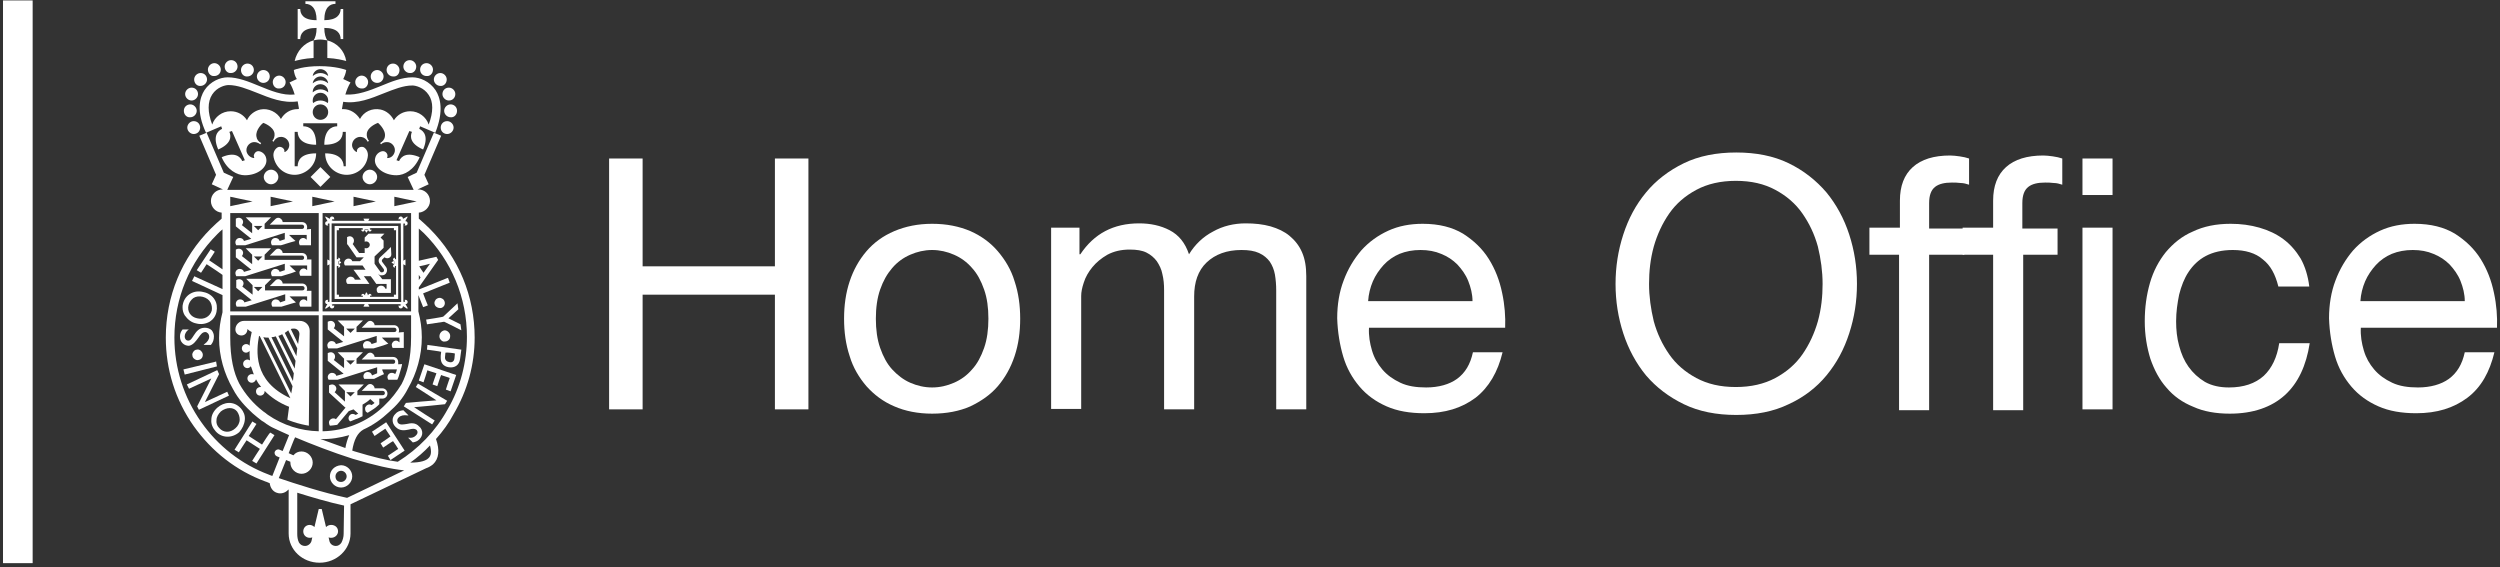 <?xml version="1.0" encoding="UTF-8" standalone="no"?>
<svg width="582px" height="132px" viewBox="0 0 582 132" version="1.1" xmlns="http://www.w3.org/2000/svg" xmlns:xlink="http://www.w3.org/1999/xlink">
    <rect x="0" y="0" width="582" height="132" fill="#333333" stroke="none"/>
    <!-- Generator: Sketch 41.2 (35397) - http://www.bohemiancoding.com/sketch -->
    <title>Home_Office_white</title>
    <desc>Created with Sketch.</desc>
    <defs></defs>
    <g id="Page-1" stroke="none" stroke-width="1" fill="none" fill-rule="evenodd">
        <g id="Home_Office_white" fill="#FFFFFF">
            <g id="Layer_1">
                <rect id="Rectangle-path" x="0.7" y="0.1" width="6.9" height="131"></rect>
                <g id="Group" transform="translate(141, 35)">
                    <polygon id="Shape" points="8.6 1.9 8.6 27 39.4 27 39.4 1.9 47.2 1.9 47.2 60.3 39.4 60.3 39.4 33.6 8.6 33.6 8.6 60.3 0.8 60.3 0.8 1.9"></polygon>
                    <path d="M56.8,30.5 C57.7,27.8 59,25.5 60.7,23.5 C62.4,21.5 64.6,19.9 67.2,18.8 C69.8,17.7 72.7,17.1 76,17.1 C79.4,17.1 82.3,17.7 84.9,18.8 C87.4,19.9 89.6,21.5 91.3,23.5 C93,25.5 94.4,27.8 95.2,30.5 C96.1,33.2 96.5,36.1 96.5,39.2 C96.5,42.3 96.1,45.2 95.2,47.9 C94.3,50.6 93,52.9 91.3,54.9 C89.6,56.9 87.4,58.4 84.9,59.6 C82.4,60.7 79.4,61.3 76,61.3 C72.7,61.3 69.7,60.7 67.2,59.6 C64.6,58.5 62.5,56.9 60.7,54.9 C59,52.9 57.6,50.6 56.8,47.9 C55.9,45.2 55.5,42.3 55.5,39.2 C55.5,36.1 55.9,33.2 56.8,30.5 Z M63.9,46 C64.6,48 65.5,49.7 66.7,51 C67.9,52.3 69.3,53.4 70.9,54.1 C72.5,54.8 74.2,55.2 76,55.2 C77.8,55.2 79.5,54.8 81.1,54.1 C82.7,53.4 84.1,52.4 85.3,51 C86.5,49.7 87.4,48 88.1,46 C88.8,44 89.1,41.7 89.1,39.2 C89.1,36.6 88.8,34.4 88.1,32.4 C87.4,30.4 86.5,28.7 85.3,27.4 C84.1,26 82.7,25 81.1,24.3 C79.5,23.6 77.8,23.2 76,23.2 C74.2,23.2 72.5,23.6 70.9,24.3 C69.3,25 67.9,26 66.7,27.4 C65.5,28.8 64.6,30.4 63.9,32.4 C63.2,34.4 62.9,36.7 62.9,39.2 C62.9,41.7 63.2,44 63.9,46 Z" id="Shape"></path>
                    <path d="M110.3,18 L110.3,24.2 L110.5,24.2 C113.7,19.4 118.2,17 124.2,17 C126.8,17 129.2,17.5 131.3,18.6 C133.4,19.7 134.9,21.5 135.8,24.2 C137.2,21.9 139.1,20.1 141.4,18.9 C143.7,17.6 146.3,17 149,17 C151.1,17 153,17.2 154.8,17.7 C156.5,18.2 158,18.9 159.2,19.9 C160.4,20.9 161.4,22.1 162.1,23.7 C162.8,25.3 163.1,27.1 163.1,29.3 L163.1,60.3 L156.1,60.3 L156.1,32.6 C156.1,31.3 156,30.1 155.8,28.9 C155.6,27.8 155.2,26.8 154.6,25.9 C154,25.1 153.2,24.4 152.1,23.9 C151,23.4 149.7,23.2 148,23.2 C144.6,23.2 141.9,24.2 139.9,26.1 C137.9,28 137,30.7 137,34 L137,60.3 L130,60.3 L130,32.6 C130,31.2 129.9,30 129.6,28.8 C129.4,27.7 128.9,26.7 128.3,25.8 C127.7,25 126.9,24.3 125.9,23.8 C124.9,23.3 123.6,23.1 122,23.1 C120,23.1 118.3,23.5 116.8,24.3 C115.4,25.1 114.2,26.1 113.3,27.2 C112.4,28.3 111.7,29.5 111.3,30.8 C110.9,32 110.7,33 110.7,33.9 L110.7,60.2 L103.7,60.2 L103.7,18 L110.3,18 Z" id="Shape"></path>
                    <path d="M202.5,57.6 C199.3,60 195.4,61.2 190.6,61.2 C187.2,61.2 184.3,60.7 181.8,59.6 C179.3,58.5 177.2,57 175.5,55 C173.8,53 172.5,50.7 171.7,48 C170.9,45.3 170.4,42.3 170.3,39.1 C170.3,35.9 170.8,32.9 171.8,30.3 C172.8,27.6 174.2,25.3 175.9,23.3 C177.7,21.3 179.8,19.8 182.2,18.7 C184.6,17.6 187.3,17.1 190.2,17.1 C194,17.1 197.1,17.9 199.6,19.4 C202.1,21 204.1,22.9 205.6,25.3 C207.1,27.7 208.1,30.3 208.7,33.2 C209.3,36 209.5,38.7 209.4,41.3 L177.7,41.3 C177.6,43.2 177.9,44.9 178.4,46.6 C178.9,48.3 179.7,49.7 180.8,51 C181.9,52.3 183.3,53.3 185,54.1 C186.7,54.9 188.7,55.2 191,55.2 C193.9,55.2 196.4,54.5 198.2,53.2 C200.1,51.8 201.3,49.8 201.9,47 L208.8,47 C207.7,51.6 205.6,55.2 202.5,57.6 Z M200.8,30.4 C200.2,28.9 199.3,27.7 198.3,26.6 C197.2,25.5 196,24.7 194.5,24.1 C193.1,23.5 191.5,23.2 189.7,23.2 C187.9,23.2 186.3,23.5 184.8,24.1 C183.4,24.7 182.1,25.6 181.1,26.7 C180.1,27.8 179.2,29.1 178.6,30.5 C178,31.9 177.6,33.5 177.5,35.1 L201.8,35.1 C201.8,33.5 201.4,31.9 200.8,30.4 Z" id="Shape"></path>
                    <path d="M236.9,19.6 C238.1,15.9 239.8,12.7 242.2,9.8 C244.5,7 247.5,4.7 251,3 C254.5,1.3 258.6,0.5 263.2,0.5 C267.8,0.5 271.9,1.3 275.4,3 C278.9,4.7 281.8,7 284.2,9.8 C286.5,12.6 288.3,15.9 289.5,19.6 C290.7,23.3 291.3,27.1 291.3,31.1 C291.3,35.1 290.7,38.9 289.5,42.6 C288.3,46.3 286.6,49.5 284.2,52.4 C281.9,55.2 278.9,57.5 275.4,59.1 C271.9,60.8 267.8,61.6 263.2,61.6 C258.6,61.6 254.5,60.8 251,59.1 C247.5,57.4 244.6,55.2 242.2,52.4 C239.9,49.6 238.1,46.3 236.9,42.6 C235.7,38.9 235.1,35.1 235.1,31.1 C235.1,27.1 235.7,23.3 236.9,19.6 Z M244,39.8 C244.8,42.7 246,45.2 247.6,47.5 C249.2,49.8 251.3,51.6 253.9,53 C256.5,54.4 259.5,55.1 263.1,55.1 C266.6,55.1 269.7,54.4 272.3,53 C274.9,51.6 277,49.8 278.6,47.5 C280.2,45.2 281.4,42.6 282.2,39.8 C283,36.9 283.3,34 283.3,31.1 C283.3,28.2 282.9,25.3 282.2,22.4 C281.4,19.5 280.2,17 278.6,14.7 C277,12.4 274.9,10.6 272.3,9.2 C269.7,7.8 266.7,7.1 263.1,7.1 C259.6,7.1 256.5,7.8 253.9,9.2 C251.3,10.6 249.2,12.4 247.6,14.7 C246,17 244.8,19.6 244,22.4 C243.2,25.3 242.9,28.2 242.9,31.1 C242.9,34 243.3,36.9 244,39.8 Z" id="Shape"></path>
                    <path d="M294.2,24.1 L294.2,18 L301.3,18 L301.3,11.7 C301.3,8.3 302.3,5.7 304.3,3.9 C306.3,2.1 309.2,1.2 313,1.2 C313.7,1.2 314.4,1.3 315.2,1.4 C316,1.5 316.8,1.7 317.4,1.9 L317.4,8 C316.8,7.8 316.1,7.6 315.4,7.6 C314.7,7.5 314,7.5 313.4,7.5 C311.7,7.5 310.4,7.8 309.5,8.5 C308.6,9.2 308.1,10.4 308.1,12.3 L308.1,18.2 L316.3,18.2 L316.3,24.3 L308.1,24.3 L308.1,60.5 L301.1,60.5 L301.1,24.3 L294.2,24.3 L294.2,24.1 Z" id="Shape"></path>
                    <path d="M315.9,24.1 L315.9,18 L323,18 L323,11.7 C323,8.3 324,5.7 326,3.9 C328,2.1 330.9,1.2 334.7,1.2 C335.4,1.2 336.1,1.3 336.9,1.4 C337.7,1.5 338.5,1.7 339.1,1.9 L339.1,8 C338.5,7.8 337.8,7.6 337.1,7.6 C336.4,7.5 335.7,7.5 335.1,7.5 C333.4,7.5 332.1,7.8 331.2,8.5 C330.3,9.2 329.8,10.4 329.8,12.3 L329.8,18.2 L338,18.2 L338,24.3 L330,24.3 L330,60.5 L323,60.5 L323,24.3 L315.9,24.3 L315.9,24.1 Z" id="Shape"></path>
                    <path d="M343.8,10.4 L343.8,1.9 L350.8,1.9 L350.8,10.4 L343.8,10.4 Z M350.8,18 L350.8,60.3 L343.8,60.3 L343.8,18 L350.8,18 Z" id="Shape"></path>
                    <path d="M385.8,25.4 C384.1,23.9 381.7,23.2 378.8,23.2 C376.3,23.2 374.2,23.7 372.5,24.6 C370.8,25.5 369.5,26.8 368.5,28.3 C367.5,29.8 366.8,31.6 366.3,33.6 C365.9,35.6 365.6,37.6 365.6,39.8 C365.6,41.8 365.8,43.7 366.3,45.5 C366.8,47.4 367.5,49 368.5,50.4 C369.5,51.8 370.8,53 372.3,53.9 C373.9,54.8 375.8,55.2 377.9,55.2 C381.3,55.2 384,54.3 386,52.5 C387.9,50.7 389.1,48.2 389.6,44.9 L396.7,44.9 C395.9,50.1 394,54.2 390.9,57 C387.8,59.8 383.5,61.3 378.1,61.3 C374.9,61.3 372,60.8 369.6,59.7 C367.1,58.7 365,57.2 363.4,55.3 C361.7,53.4 360.5,51.1 359.6,48.5 C358.8,45.9 358.3,43 358.3,39.8 C358.3,36.6 358.7,33.7 359.5,30.9 C360.3,28.1 361.6,25.7 363.2,23.7 C364.9,21.7 366.9,20 369.5,18.9 C372,17.7 374.9,17.1 378.3,17.1 C380.7,17.1 382.9,17.4 385,18 C387.1,18.6 389,19.5 390.6,20.7 C392.2,21.9 393.5,23.4 394.6,25.2 C395.6,27 396.3,29.2 396.6,31.7 L389.4,31.7 C388.7,28.9 387.6,26.8 385.8,25.4 Z" id="Shape"></path>
                    <path d="M433.4,57.6 C430.2,60 426.3,61.2 421.5,61.2 C418.1,61.2 415.2,60.7 412.7,59.6 C410.2,58.5 408.1,57 406.4,55 C404.7,53 403.4,50.7 402.6,48 C401.8,45.3 401.3,42.3 401.2,39.1 C401.2,35.9 401.7,32.9 402.7,30.3 C403.7,27.6 405.1,25.3 406.8,23.3 C408.6,21.3 410.7,19.8 413.1,18.7 C415.5,17.6 418.2,17.1 421.1,17.1 C424.9,17.1 428,17.9 430.5,19.4 C433,21 435,22.9 436.5,25.3 C438,27.7 439,30.3 439.6,33.2 C440.2,36 440.4,38.7 440.3,41.3 L408.6,41.3 C408.5,43.2 408.8,44.9 409.3,46.6 C409.8,48.3 410.6,49.7 411.7,51 C412.8,52.3 414.2,53.3 415.9,54.1 C417.6,54.9 419.6,55.2 421.9,55.2 C424.8,55.2 427.3,54.5 429.1,53.2 C431,51.8 432.2,49.8 432.8,47 L439.7,47 C438.6,51.6 436.6,55.2 433.4,57.6 Z M431.8,30.4 C431.2,28.9 430.3,27.7 429.3,26.6 C428.2,25.5 427,24.7 425.5,24.1 C424.1,23.5 422.5,23.2 420.7,23.2 C418.9,23.2 417.3,23.5 415.8,24.1 C414.4,24.7 413.1,25.6 412.1,26.7 C411.1,27.8 410.2,29.1 409.6,30.5 C409,31.9 408.6,33.5 408.5,35.1 L432.8,35.1 C432.8,33.5 432.4,31.9 431.8,30.4 Z" id="Shape"></path>
                </g>
                <g id="Home_Office_white" transform="translate(38, 0)">
                    <g id="Home_Office">
                        <g id="Page-1">
                            <g id="Home_Office">
                                <path d="M38.2,9.4 L38.2,13.5 C40.3,13.6 41.8,14 42.6,14.2 C42.2,11.8 40.5,10 38.2,9.4" id="Shape"></path>
                                <path d="M35.7,6.5 L35.7,6.5 C35.7,7.9 35.4,8.8 35,9.4 C35,9.4 35.7,9.2 36.6,9.2 C37.2,9.2 38.1,9.4 38.2,9.4 C37.8,8.8 37.5,7.9 37.5,6.5 L37.5,6.5 C40.6,6.5 41.3,7.9 41.3,9.1 L41.9,9.1 L41.9,5.6 L41.9,2.1 L41.3,2.1 C41.3,3.3 40.5,4.7 37.5,4.7 C37.5,1.6 38.9,0.9 40.1,0.9 L40.1,0.3 L36.6,0.3 L33.1,0.3 L33.1,0.9 C34.3,0.9 35.7,1.7 35.7,4.7 C32.6,4.7 31.9,3.3 31.9,2.1 L31.3,2.1 L31.3,5.6 L31.3,9.1 L31.9,9.1 C31.9,7.9 32.6,6.5 35.7,6.5" id="Shape"></path>
                                <path d="M35,9.4 C32.8,10 31.1,11.9 30.6,14.2 C31.4,14 32.9,13.6 35,13.5 L35,9.4 Z" id="Shape"></path>
                                <path d="M38.8,110.9 C38.8,112.3 40,113.5 41.4,113.5 C42.8,113.5 44,112.3 44,110.9 C44,109.5 42.8,108.3 41.4,108.3 C39.9,108.4 38.8,109.5 38.8,110.9 M40.1,110.9 C40.1,110.2 40.7,109.6 41.4,109.6 C42.1,109.6 42.7,110.2 42.7,110.9 C42.7,111.6 42.1,112.2 41.4,112.2 C40.6,112.2 40.1,111.7 40.1,110.9" id="Shape"></path>
                                <path d="M34.1,77 C34.1,75.7 33.1,74.7 31.8,74.7 L31.4,74.7 L18.8,74.7 C17.7,74.7 16.8,75.6 16.8,76.7 C16.8,77.5 17.4,78.1 18.2,78.1 C19,78.1 19.6,77.5 19.6,76.6 C19.9,76.9 20.2,77.1 20.6,77.3 C20.4,78.1 20.2,79.2 20.1,80.5 C19.9,80.2 19.6,80.1 19.3,80.1 C18.8,80.1 18.3,80.5 18.3,81.1 C18.3,81.6 18.7,82.1 19.3,82.1 C19.6,82.1 19.9,81.9 20.1,81.7 C20.1,82.4 20.1,83.1 20.2,83.9 C20,83.8 19.8,83.7 19.6,83.7 C19.1,83.7 18.6,84.1 18.6,84.7 C18.6,85.2 19,85.7 19.6,85.7 C19.9,85.7 20.3,85.5 20.4,85.2 C20.4,85.3 20.4,85.4 20.5,85.5 C20.7,86.1 20.9,86.7 21.1,87.2 C21,87.1 20.8,87.1 20.6,87.1 C20.1,87.1 19.6,87.5 19.6,88.1 C19.6,88.6 20,89.1 20.6,89.1 C21.1,89.1 21.5,88.7 21.6,88.3 C21.9,88.9 22.3,89.5 22.8,90.1 L22.6,90.1 C22.1,90.1 21.6,90.5 21.6,91.1 C21.6,91.7 22,92.1 22.6,92.1 C23.1,92.1 23.6,91.7 23.6,91.1 C23.6,91.1 23.6,91.1 23.6,91 C25.1,92.5 27,93.8 29.3,94.7 L28.9,97.7 C28.9,97.7 29.8,98.1 31.2,98.5 C32.6,98.9 33.9,99.1 33.9,99.1 L34.1,77 Z M22.3,78.2 C22.3,78.2 22.4,78.2 22.5,78.3 L29.6,92.7 C20.8,88.7 21.7,81.5 22.3,78.2 L22.3,78.2 Z M29.8,91.6 L23.3,78.5 C23.7,78.6 24.1,78.6 24.5,78.6 L30.1,89.9 L29.8,91.6 Z M30.2,88.7 L25.2,78.5 C25.6,78.5 25.9,78.4 26.2,78.3 L30.4,86.9 L30.2,88.7 Z M30.6,85.8 L26.8,78.2 C27.1,78.1 27.4,78 27.7,77.8 L30.8,84 L30.6,85.8 Z M31,82.9 L28.3,77.5 C28.6,77.3 28.9,77.1 29.1,76.9 L31.2,81.1 L31,82.9 Z M31.7,77.9 L31.4,80.1 L29.7,76.6 C29.9,76.5 30.1,76.5 30.3,76.5 C31.1,76.4 31.8,77.1 31.7,77.9 L31.7,77.9 Z" id="Shape"></path>
                                <path d="M25.5,19.1 C25.5,18.3 26.2,17.6 27,17.6 C27.8,17.6 28.5,18.3 28.5,19.1 C28.5,20 27.8,20.6 27,20.6 C26.2,20.7 25.5,20 25.5,19.1" id="Shape"></path>
                                <path d="M5.6,29.7 C5.6,28.9 6.3,28.2 7.1,28.2 C8,28.2 8.6,28.9 8.6,29.7 C8.6,30.6 7.9,31.2 7.1,31.2 C6.3,31.2 5.6,30.5 5.6,29.7" id="Shape"></path>
                                <path d="M4.8,25.8 C4.8,24.9 5.5,24.3 6.3,24.3 C7.1,24.3 7.8,25 7.8,25.8 C7.8,26.6 7.1,27.3 6.3,27.3 C5.5,27.4 4.8,26.7 4.8,25.8" id="Shape"></path>
                                <path d="M5.1,21.9 C5.1,21.1 5.8,20.4 6.6,20.4 C7.5,20.4 8.1,21.1 8.1,21.9 C8.1,22.7 7.4,23.4 6.6,23.4 C5.8,23.4 5.1,22.7 5.1,21.9" id="Shape"></path>
                                <path d="M7.2,18.5 C7.2,17.7 7.9,17 8.7,17 C9.6,17 10.2,17.7 10.2,18.5 C10.2,19.3 9.5,20 8.7,20 C7.9,20.1 7.2,19.4 7.2,18.5" id="Shape"></path>
                                <path d="M10.4,16.2 C10.4,15.4 11.1,14.7 11.9,14.7 C12.7,14.7 13.4,15.4 13.4,16.2 C13.4,17.1 12.7,17.7 11.9,17.7 C11.1,17.8 10.4,17.1 10.4,16.2" id="Shape"></path>
                                <path d="M14.3,15.5 C14.3,14.7 15,14 15.8,14 C16.7,14 17.3,14.7 17.3,15.5 C17.3,16.3 16.6,17 15.8,17 C15,17.1 14.3,16.4 14.3,15.5" id="Shape"></path>
                                <path d="M18.1,16.3 C18.1,15.5 18.8,14.8 19.6,14.8 C20.5,14.8 21.1,15.5 21.1,16.3 C21.1,17.1 20.4,17.8 19.6,17.8 C18.8,17.9 18.1,17.2 18.1,16.3" id="Shape"></path>
                                <path d="M21.8,17.8 C21.8,17 22.5,16.3 23.3,16.3 C24.2,16.3 24.8,17 24.8,17.8 C24.8,18.7 24.1,19.3 23.3,19.3 C22.5,19.3 21.8,18.6 21.8,17.8" id="Shape"></path>
                                <path d="M47.7,19.1 C47.7,18.3 47,17.6 46.2,17.6 C45.4,17.6 44.7,18.3 44.7,19.1 C44.7,20 45.4,20.6 46.2,20.6 C47,20.7 47.7,20 47.7,19.1" id="Shape"></path>
                                <path d="M67.6,29.7 C67.6,28.9 66.9,28.2 66.1,28.2 C65.2,28.2 64.6,28.9 64.6,29.7 C64.6,30.6 65.3,31.2 66.1,31.2 C66.9,31.2 67.6,30.5 67.6,29.7" id="Shape"></path>
                                <path d="M68.4,25.8 C68.4,24.9 67.7,24.3 66.9,24.3 C66.1,24.3 65.4,25 65.4,25.8 C65.4,26.6 66.1,27.3 66.9,27.3 C67.7,27.4 68.4,26.7 68.4,25.8" id="Shape"></path>
                                <path d="M68,21.9 C68,21.1 67.3,20.4 66.5,20.4 C65.6,20.4 65,21.1 65,21.9 C65,22.7 65.7,23.4 66.5,23.4 C67.4,23.4 68,22.7 68,21.9" id="Shape"></path>
                                <path d="M66,18.5 C66,17.7 65.3,17 64.5,17 C63.7,17 63,17.7 63,18.5 C63,19.3 63.7,20 64.5,20 C65.3,20.1 66,19.4 66,18.5" id="Shape"></path>
                                <path d="M62.8,16.2 C62.8,15.4 62.1,14.7 61.3,14.7 C60.4,14.7 59.8,15.4 59.8,16.2 C59.8,17.1 60.5,17.7 61.3,17.7 C62.1,17.8 62.8,17.1 62.8,16.2" id="Shape"></path>
                                <path d="M58.9,15.5 C58.9,14.7 58.2,14 57.4,14 C56.5,14 55.9,14.7 55.9,15.5 C55.9,16.3 56.6,17 57.4,17 C58.2,17.1 58.9,16.4 58.9,15.5" id="Shape"></path>
                                <path d="M55,16.3 C55,15.5 54.3,14.8 53.5,14.8 C52.6,14.8 52,15.5 52,16.3 C52,17.1 52.7,17.8 53.5,17.8 C54.4,17.9 55,17.2 55,16.3" id="Shape"></path>
                                <path d="M51.3,17.8 C51.3,17 50.6,16.3 49.8,16.3 C49,16.3 48.3,17 48.3,17.8 C48.3,18.7 49,19.3 49.8,19.3 C50.7,19.3 51.3,18.6 51.3,17.8" id="Shape"></path>
                                <path d="M49.8,41.2 C49.8,40.3 49,39.5 48.1,39.5 C47.2,39.5 46.4,40.3 46.4,41.2 C46.4,42.1 47.2,42.9 48.1,42.9 C49,42.9 49.8,42.1 49.8,41.2" id="Shape"></path>
                                <path d="M38.7,51.4 L38.7,70.8 L55.9,70.8 L55.9,51.4 L38.7,51.4 Z M55.4,70.3 L39.2,70.3 L39.2,52 L45.5,52 L47.9,52 L55.3,52 L55.4,70.3 L55.4,70.3 Z" id="Shape"></path>
                                <path d="M40.9,52.6 L40.9,52.6 L39.9,52.6 L39.9,68.6 L39.9,69.6 L40.9,69.6 L53.7,69.6 L54.7,69.6 L54.7,68.6 L54.7,53.6 L54.7,52.6 L53.7,52.6 L48.2,52.6 L45.3,52.6 L40.9,52.6 Z M53.7,53.1 L53.7,53.6 L54.2,53.6 L54.2,68.6 L53.7,68.6 L53.7,69.1 L40.9,69.1 L40.9,68.6 L40.4,68.6 L40.4,53.6 L40.9,53.6 L40.9,53.1 L53.7,53.1 Z" id="Shape"></path>
                                <path d="M53,57.5 L52.2,58.3 L52.2,58.3 C52.2,58.3 52.1,58.3 52.1,58.4 L52.1,58.4 L50.6,59.8 C50.1,60.2 50,60.9 50.4,61.4 L51.3,62.6 C51.4,62.7 51.4,62.8 51.4,63 C51.4,63.1 51.3,63.3 51.2,63.3 C51.1,63.4 51,63.4 50.8,63.4 C50.7,63.4 50.5,63.3 50.5,63.2 C50.5,63.2 49.6,62 49.2,61.4 L49.2,59.7 L51.3,57.7 L51.3,56 L50.6,55.3 L51.5,54.4 L47.8,54.4 L46.9,55.3 L46.9,56.3 C47,56.2 47.2,56.2 47.3,56.2 C47.7,56.2 48.1,56.6 48.1,57 C48.1,57.4 47.7,57.8 47.3,57.8 C47.2,57.8 47,57.8 46.9,57.7 L46.9,58.9 L45.6,58.9 L44.1,56.8 C44.3,56.6 44.4,56.3 44.4,56 C44.4,55.4 43.9,55 43.4,55 C43.2,55 43,55.1 42.8,55.2 L42.8,55.8 L42.8,56.8 L42.8,56.9 L42.9,56.9 L44.3,58.9 L45,59.9 L46.3,59.9 L46.7,59.9 L45.8,60.8 L44,60.8 C43.9,60.4 43.5,60.2 43.1,60.2 C42.7,60.2 42.3,60.5 42.2,60.8 C42.2,60.9 42.1,61 42.1,61.2 C42.1,61.4 42.2,61.7 42.3,61.8 L43.9,61.8 L46.4,61.8 L47.1,62.8 L45.5,62.8 L44.3,62.8 L44.3,62.8 L45.4,64.3 L46,65.1 L44.6,65.1 C44.5,64.7 44.1,64.4 43.6,64.4 C43.2,64.4 42.8,64.7 42.6,65.1 L42.6,65.4 C42.6,65.7 42.7,65.9 42.9,66.1 L44.4,66.1 L46.8,66.1 L48,66.1 L47.3,65.1 L46.7,64.3 L48.3,64.3 L48.9,65.1 L49.6,66.1 L51.7,66.1 L52,66.1 L52,67.2 L51.7,67.2 C51.6,66.8 51.2,66.5 50.7,66.5 C50.2,66.5 49.9,66.8 49.7,67.2 L49.7,67.5 C49.7,67.8 49.8,68 50,68.2 L53,68.2 L53,66 L53,65 L52,65 L51,65 L50,63.7 C50.2,63.9 50.4,64.1 50.7,64.1 C51,64.1 51.3,64.1 51.6,63.9 C51.9,63.7 52,63.4 52.1,63.1 C52.1,62.8 52.1,62.5 51.9,62.2 L51,61 C50.8,60.8 50.9,60.4 51.1,60.3 C51.1,60.3 51.3,60.1 51.5,59.9 C51.9,60.2 52.4,60.2 52.8,59.9 C53,59.7 53.1,59.5 53.1,59.2 L53.1,59.2 L53.1,59.2 L53,57.5 Z" id="Shape"></path>
                                <polygon id="Shape" points="34.3 41.2 36.6 38.9 38.9 41.2 36.6 43.5"></polygon>
                                <path d="M23.4,41.2 C23.4,40.3 24.2,39.5 25.1,39.5 C26,39.5 26.8,40.3 26.8,41.2 C26.8,42.1 26,42.9 25.1,42.9 C24.2,42.9 23.4,42.1 23.4,41.2" id="Shape"></path>
                                <path d="M54.7,84.8 L54.7,84.8 L54.7,84.8 L54.7,84.3 C54.7,83.6 54.2,83.1 53.5,83.1 L49.2,83.1 C49.2,82.6 48.7,82.1 48.2,82.1 C47.9,82.1 47.7,82.2 47.5,82.4 L46.2,83.7 L47.5,83.7 L47.5,83.7 L49,83.7 L53.5,83.7 C53.8,83.7 54,83.9 54,84.2 C54,84.5 53.8,84.7 53.5,84.7 L53.5,84.7 L50.6,84.7 L50.6,84.7 L45,84.7 L45,83.5 L46.5,82 L40.6,82 L42.1,83.5 L42.1,85.7 L39.7,83.8 C39.9,83.6 40,83.3 40,83 C40,82.4 39.5,82 39,82 C38.8,82 38.5,82.1 38.3,82.2 L38.3,83.7 L38.3,83.7 L38.3,84 L42,87 L40.3,87.5 C40.2,87.1 39.8,86.8 39.3,86.8 C38.7,86.8 38.3,87.3 38.3,87.8 C38.3,88 38.4,88.3 38.5,88.4 L39.7,88.4 L40.6,88.4 L49.8,85.5 L49.8,86.9 L48.6,87.4 C48.5,86.9 48.1,86.6 47.6,86.6 C47,86.6 46.6,87.1 46.6,87.6 C46.6,87.8 46.7,88.1 46.8,88.2 L47.9,88.2 L49.1,88.2 L50.5,87.5 L51.4,87.1 L51,86.2 L51,86 L54.4,86 C54.4,86.1 54.3,86.3 54.3,86.4 C54.2,86.6 54.1,86.9 54,87.1 C53.8,86.9 53.5,86.8 53.2,86.8 C52.6,86.8 52.2,87.3 52.2,87.8 C52.2,88 52.3,88.3 52.4,88.4 L54,88.4 L54.5,88.4 C54.8,87.8 55,87.1 55.1,86.7 C55.4,85.8 55.6,85 55.6,84.7 C55.7,84.8 54.7,84.8 54.7,84.8 L54.7,84.8 Z M43.6,84.9 L42.6,83.9 L44.6,83.9 L43.6,84.9 Z" id="Shape"></path>
                                <path d="M54.8,77.4 C54.9,77.2 54.9,77.1 54.9,76.9 C54.9,76.2 54.4,75.7 53.7,75.7 L49.2,75.7 C49.2,75.2 48.7,74.7 48.2,74.7 C47.9,74.7 47.7,74.8 47.5,75 L46.2,76.3 L47.5,76.3 L47.5,76.3 L49,76.3 L53.8,76.3 C54.1,76.3 54.3,76.5 54.3,76.8 C54.3,77.1 54.1,77.3 53.8,77.3 L50.7,77.3 L45,77.3 L45,76.1 L46.5,74.6 L40.6,74.6 L42.1,76.1 L42.1,78.3 L39.7,76.4 C39.9,76.2 40,75.9 40,75.7 C40,75.1 39.5,74.7 39,74.7 C38.8,74.7 38.5,74.8 38.3,74.9 L38.3,76.4 L38.3,76.7 L41.9,79.6 L40.2,80.1 C40.1,79.7 39.7,79.4 39.2,79.4 C38.6,79.4 38.2,79.9 38.2,80.4 C38.2,80.6 38.3,80.9 38.4,81.1 L40,81.1 L40.5,81.1 L49.7,78.2 L49.7,79.7 L48.5,80.1 C48.4,79.7 48,79.4 47.5,79.4 C46.9,79.4 46.5,79.9 46.5,80.4 C46.5,80.6 46.6,80.9 46.7,81.1 L48.3,81.1 L49,81.1 L51.3,80.4 L52.4,80 L51.5,79.2 L50.9,78.6 L55,78.6 L55,79.7 C54.8,79.5 54.5,79.3 54.2,79.3 C53.6,79.3 53.2,79.8 53.2,80.3 C53.2,80.5 53.3,80.8 53.4,81 L55,81 L56,81 L56,78.5 L56,78 L56,77.3 L54.8,77.4 L54.8,77.4 Z M43.6,77.5 L42.6,76.5 L44.6,76.5 L43.6,77.5 Z" id="Shape"></path>
                                <path d="M51,90.4 L49.2,90.4 C49.2,89.9 48.7,89.4 48.2,89.4 C47.9,89.4 47.7,89.5 47.5,89.7 L46.2,91 L47.5,91 L47.5,91 L49.1,91 L51.1,91 C51.4,91 51.6,91.2 51.6,91.5 C51.6,91.8 51.4,92 51.1,92 L48.2,92 L45.2,92 L45.2,91 L46.7,89.5 L40.8,89.5 L42.3,91 L42.3,93.5 L39.9,91.3 C40.1,91.1 40.3,90.8 40.3,90.5 C40.3,89.9 39.8,89.5 39.3,89.5 C39.1,89.5 38.8,89.6 38.6,89.7 L38.6,90.8 L38.6,91.4 L42.4,94.9 L42.6,94.7 L40.2,97.6 C40,97.4 39.7,97.4 39.5,97.4 C38.9,97.5 38.5,98 38.6,98.5 C38.6,98.7 38.7,98.9 38.8,99.1 C39.2,99.1 39.7,99 40.5,98.9 L43.2,95.7 C43.6,95.6 43.9,95.4 44.3,95.3 L45.4,96.3 C45.2,96.4 45,96.5 44.8,96.6 C44.5,96.4 44.1,96.3 43.8,96.4 C43.3,96.6 43,97.2 43.2,97.7 C43.3,97.9 43.4,98 43.5,98.1 C43.5,98.1 43.9,98 44.3,97.8 C44.7,97.6 45.1,97.5 45.1,97.5 L45.1,97.5 C45.6,97.3 46,97.1 46.4,96.9 L46.4,95.7 L46.4,94.2 C47.1,93.8 47.7,93.4 48.2,92.9 L49.2,93.8 C49,94 48.8,94.1 48.5,94.3 C48.2,94.1 47.8,94.1 47.5,94.3 C47.3,94.4 47.1,94.7 47,94.9 L47,95.3 C47,95.4 47.1,95.6 47.1,95.7 C47.2,95.9 47.4,96 47.6,96.1 C48.1,95.8 48.5,95.5 49,95.2 C49.3,95 49.7,94.7 50,94.4 C50.1,94.3 50.2,94.2 50.3,94.1 L50.3,93.1 L50.3,92.8 L51,92.8 C51.7,92.8 52.2,92.3 52.2,91.6 C52.2,91 51.7,90.4 51,90.4 L51,90.4 Z M43.6,92.3 L42.6,91.3 L44.6,91.3 L43.6,92.3 Z" id="Shape"></path>
                                <path d="M33.4,67.7 C33.5,67.5 33.5,67.4 33.5,67.2 C33.5,66.5 33,66 32.3,66 L27.8,66 C27.8,65.5 27.3,65 26.8,65 C26.5,65 26.3,65.1 26.1,65.3 L24.8,66.6 L26,66.6 L26,66.6 L27.6,66.6 L32.4,66.6 C32.7,66.6 32.9,66.8 32.9,67.1 C32.9,67.4 32.7,67.6 32.4,67.6 L29.3,67.6 L29.3,67.6 L23.7,67.6 L23.7,66.4 L25.2,64.9 L19.3,64.9 L20.8,66.4 L20.8,68.6 L18.4,66.7 C18.6,66.5 18.7,66.2 18.7,66 C18.7,65.4 18.2,65 17.7,65 C17.4,65 17.2,65.1 17,65.2 L17,66.7 L17,67 L20.6,69.9 L18.9,70.4 C18.8,70 18.4,69.7 17.9,69.7 C17.3,69.7 16.9,70.2 16.9,70.7 C16.9,71 17,71.2 17.1,71.4 L18.7,71.4 L19.2,71.4 L28.4,68.5 L28.4,70 L27.2,70.4 C27.1,70 26.7,69.7 26.2,69.7 C25.6,69.7 25.2,70.2 25.2,70.7 C25.2,71 25.3,71.2 25.4,71.4 L27,71.4 L27.5,71.4 L29.8,70.7 L30.9,70.4 L30,69.6 L29.4,69 L33.5,69 L33.5,70.1 C33.3,69.9 33,69.7 32.7,69.7 C32.1,69.7 31.7,70.2 31.7,70.7 C31.7,71 31.8,71.2 31.9,71.4 L33.5,71.4 L34.5,71.4 L34.5,69 L34.5,67.7 L33.4,67.7 Z M22.1,67.8 L21.1,66.8 L23.1,66.8 L22.1,67.8 Z" id="Shape"></path>
                                <path d="M33.4,60.6 C33.5,60.4 33.5,60.3 33.5,60.1 C33.5,59.4 33,58.9 32.3,58.9 L27.8,58.9 C27.8,58.4 27.3,57.9 26.8,57.9 C26.5,57.9 26.3,58 26.1,58.2 L24.8,59.5 L26,59.5 L26,59.5 L27.5,59.5 L32.3,59.5 C32.6,59.5 32.8,59.7 32.8,60 C32.8,60.3 32.6,60.5 32.3,60.5 L29.2,60.5 L23.6,60.5 L23.6,59.3 L25.1,57.8 L19.2,57.8 L20.7,59.3 L20.7,61.5 L18.3,59.6 C18.5,59.4 18.6,59.1 18.6,58.9 C18.6,58.3 18.1,57.9 17.6,57.9 C17.3,57.9 17.1,58 16.9,58.1 L16.9,59.6 L16.9,59.9 L20.5,62.8 L18.8,63.3 C18.7,62.9 18.3,62.6 17.8,62.6 C17.2,62.6 16.8,63.1 16.8,63.6 C16.8,63.8 16.9,64.1 17,64.3 L18.6,64.3 L19.1,64.3 L28.3,61.4 L28.3,62.9 L27.1,63.3 C27,62.9 26.6,62.6 26.1,62.6 C25.5,62.6 25.1,63.1 25.1,63.6 C25.1,63.8 25.2,64.1 25.3,64.3 L27,64.3 L27.5,64.3 L29.8,63.6 L30.9,63.2 L30,62.4 L29.4,61.8 L33.5,61.8 L33.5,62.9 C33.3,62.7 33,62.5 32.7,62.5 C32.1,62.5 31.7,63 31.7,63.5 C31.7,63.7 31.8,64 31.9,64.2 L33.5,64.2 L34.5,64.2 L34.5,61.7 L34.5,60.4 L33.4,60.4 L33.4,60.6 L33.4,60.6 Z M22.1,60.7 L21.1,59.7 L23.1,59.7 L22.1,60.7 Z" id="Shape"></path>
                                <path d="M33.4,53.4 C33.5,53.2 33.5,53.1 33.5,52.9 C33.5,52.2 33,51.7 32.3,51.7 L27.8,51.7 C27.8,51.2 27.3,50.7 26.8,50.7 C26.5,50.7 26.3,50.8 26.1,51 L24.8,52.3 L26,52.3 L26,52.3 L27.5,52.3 L32.3,52.3 C32.6,52.3 32.8,52.5 32.8,52.8 C32.8,53.1 32.6,53.3 32.3,53.3 L32.3,53.3 L29.2,53.3 L29.2,53.3 L23.6,53.3 L23.6,52.1 L25.1,50.6 L19.2,50.6 L20.7,52.1 L20.7,54.3 L18.3,52.4 C18.5,52.2 18.6,51.9 18.6,51.7 C18.6,51.1 18.1,50.7 17.6,50.7 C17.3,50.7 17.1,50.8 16.9,50.9 L16.9,52.4 L16.9,52.7 L20.5,55.6 L18.8,56.1 C18.7,55.7 18.3,55.4 17.8,55.4 C17.2,55.4 16.8,55.9 16.8,56.4 C16.8,56.7 16.9,56.9 17,57.1 L18.6,57.1 L19.1,57.1 L28.3,54.2 L28.3,55.7 L27.1,56.1 C27,55.7 26.6,55.4 26.1,55.4 C25.5,55.4 25.1,55.9 25.1,56.4 C25.1,56.7 25.2,56.9 25.3,57.1 L26.9,57.1 L27.4,57.1 L29.7,56.4 L30.8,56.1 L29.9,55.3 L29.3,54.7 L33.4,54.7 L33.4,55.8 C33.2,55.6 32.9,55.4 32.6,55.4 C32,55.4 31.6,55.9 31.6,56.4 C31.6,56.7 31.7,56.9 31.8,57.1 L33.4,57.1 L34.4,57.1 L34.4,54.6 L34.4,53.3 L33.4,53.4 L33.4,53.4 Z M22.1,53.6 L21.1,52.6 L23.1,52.6 L22.1,53.6 Z" id="Shape"></path>
                                <path d="M64.7,71.7 L64.7,71.7 C65.4,71.5 65.7,70.8 65.5,70.2 C65.4,69.9 65.2,69.6 64.9,69.5 C64.6,69.3 64.3,69.3 64,69.4 C63.7,69.5 63.4,69.7 63.3,70 C63.1,70.3 63.1,70.6 63.2,70.9 C63.4,71.5 64.1,71.8 64.7,71.7" id="Shape"></path>
                                <path d="M61.2,74.4 L61.4,75.5 L65.4,74.9 C65.5,74.9 69.4,76.9 69.4,76.9 L69.2,75.5 C69.2,75.5 66.6,74.2 66.4,74.1 C66.6,73.9 68.7,72 68.7,72 L68.5,70.6 L68.4,70.7 C68.4,70.7 65.3,73.6 65.2,73.7 C65.2,73.8 61.2,74.4 61.2,74.4" id="Shape"></path>
                                <path d="M64.3,78.3 C64.3,78.6 64.4,78.9 64.7,79.2 C64.9,79.4 65.2,79.6 65.6,79.5 C65.9,79.5 66.2,79.4 66.5,79.1 C66.7,78.9 66.8,78.6 66.8,78.2 C66.8,77.9 66.7,77.6 66.4,77.3 C66.2,77.1 65.9,76.9 65.5,76.9 C64.8,77 64.3,77.6 64.3,78.3" id="Shape"></path>
                                <path d="M61.5,80.3 L61.4,81.4 C61.4,81.4 64.5,81.8 64.7,81.9 C64.7,82 64.6,82.8 64.6,82.8 L64.6,83.3 C64.6,83.8 64.7,84.3 65,84.7 C65.3,85.1 65.8,85.4 66.5,85.5 C67.9,85.7 68.9,85 69.1,83.6 L69.4,81.4 L61.5,80.3 L61.5,80.3 Z M67.9,82.3 C67.9,82.4 67.8,83.4 67.8,83.4 C67.7,84.4 66.9,84.4 66.6,84.3 C66,84.2 65.6,83.8 65.6,83.3 L65.6,83.1 C65.6,83.1 65.7,82.3 65.7,82.1 C65.9,82 67.8,82.2 67.9,82.3 L67.9,82.3 Z" id="Shape"></path>
                                <path d="M60.8,84.8 L59.5,88.6 L60.6,89 C60.6,89 61.5,86.3 61.5,86.2 C61.6,86.3 63.4,86.8 63.6,86.9 C63.5,87.1 62.7,89.5 62.7,89.5 L63.8,89.9 C63.8,89.9 64.6,87.4 64.7,87.3 C64.8,87.4 66.6,87.9 66.7,88 C66.6,88.2 65.8,90.7 65.8,90.7 L66.9,91.1 L68.2,87.3 L60.8,84.8 L60.8,84.8 Z" id="Shape"></path>
                                <path d="M59.3,89.3 L58.8,90.1 C58.8,90.1 63.2,92.9 63.6,93.2 C63.1,93.2 56.5,93.8 56.5,93.8 L56,94.6 L62.6,98.8 L63.2,97.9 C63.2,97.9 58.8,95.1 58.4,94.8 C58.9,94.8 65.6,94.1 65.6,94.1 L66.1,93.3 L59.3,89.3 L59.3,89.3 Z" id="Shape"></path>
                                <path d="M56.7,98.7 C55.9,98.8 55.2,99 54.7,98.5 C54.5,98.3 54.3,97.7 54.8,97.2 C55.3,96.7 56,96.6 56.8,96.7 L57.1,96.7 L55.9,95.5 L55.9,95.5 C55.1,95.6 54.5,95.8 54,96.4 C53.6,96.8 53.4,97.3 53.4,97.8 C53.4,98.4 53.6,98.9 54.1,99.4 C55.1,100.4 56.2,100.2 57.2,100 C57.9,99.8 58.5,99.7 59,100.1 C59.1,100.3 59.2,100.4 59.2,100.6 C59.2,100.9 59.1,101.1 58.8,101.4 C58.4,101.8 57.9,102 57.2,101.9 L57,101.9 L58.1,103 L58.1,103 C58.7,102.9 59.2,102.7 59.6,102.3 C60.1,101.8 60.3,101.3 60.3,100.8 C60.3,100.3 60.1,99.7 59.6,99.3 C58.7,98.3 57.6,98.5 56.7,98.7" id="Shape"></path>
                                <path d="M51.9,98.3 L48.6,100.5 L49.2,101.5 C49.2,101.5 51.5,99.9 51.7,99.8 C51.8,99.9 52.8,101.5 52.9,101.6 C52.8,101.7 50.6,103.2 50.6,103.2 L51.2,104.2 C51.2,104.2 53.4,102.7 53.5,102.7 C53.6,102.8 54.6,104.3 54.7,104.5 C54.6,104.6 52.3,106.1 52.3,106.1 L52.9,107.1 L56.2,104.9 L51.9,98.3 L51.9,98.3 Z" id="Shape"></path>
                                <path d="M23,103.5 C22.9,103.4 20,101.6 19.9,101.5 C20,101.4 21.7,98.7 21.7,98.7 L20.7,98.1 L20.7,98.2 L16.6,104.7 L17.6,105.3 C17.6,105.3 19.3,102.6 19.4,102.5 C19.5,102.6 22.4,104.4 22.5,104.5 C22.4,104.6 20.7,107.3 20.7,107.3 L21.7,107.9 L25.9,101.3 L24.9,100.7 C24.8,100.7 23.1,103.3 23,103.5" id="Shape"></path>
                                <path d="M19,97.7 C19.1,96.7 18.7,95.8 18.1,95.1 C16.4,93.2 14.1,93.6 12.6,94.9 C11.7,95.7 11.2,96.7 11.2,97.7 C11.1,98.7 11.5,99.6 12.2,100.4 C13.6,102 16,102.1 17.7,100.6 C18.4,99.8 18.9,98.8 19,97.7 M17.8,97.7 C17.8,98.4 17.4,99.2 16.8,99.7 C15.6,100.8 14,100.8 13,99.6 C12.5,99.1 12.3,98.4 12.4,97.8 C12.4,97.1 12.8,96.4 13.4,95.8 C14,95.3 14.8,95 15.5,95 C16.2,95 16.8,95.3 17.2,95.8 C17.6,96.4 17.8,97 17.8,97.7" id="Shape"></path>
                                <path d="M14.9,91.2 C14.9,91.2 10.1,93.4 9.7,93.6 C9.9,93.2 13,87.1 13,87.1 L12.6,86.2 L12.5,86.2 L5.5,89.5 L6,90.5 C6,90.5 10.8,88.3 11.2,88.1 C11,88.5 7.9,94.6 7.9,94.6 L8.3,95.4 L15.3,92.1 L14.9,91.2 Z" id="Shape"></path>
                                <polygon id="Shape" points="12.3 84.1 12.2 84.2 4.7 86 5 87.2 12.5 85.3"></polygon>
                                <path d="M8.7,81.6 C8.4,81.4 8.1,81.3 7.8,81.4 C7.5,81.4 7.2,81.6 7,81.9 C6.8,82.2 6.7,82.5 6.8,82.8 C6.8,83.1 7,83.4 7.3,83.6 C7.6,83.8 7.9,83.9 8.2,83.8 C8.9,83.7 9.3,83.1 9.2,82.4 C9.1,82 8.9,81.8 8.7,81.6" id="Shape"></path>
                                <path d="M8.2,78.6 C8.7,77.9 9.1,77.3 9.8,77.3 C10,77.3 10.2,77.4 10.4,77.6 C10.6,77.8 10.7,78.1 10.7,78.4 C10.7,79 10.3,79.6 9.6,80.1 L9.4,80.3 L11.1,80.3 L11.1,80.3 C11.6,79.7 11.8,79.1 11.8,78.3 C11.8,77.8 11.6,77.3 11.3,76.9 C10.9,76.5 10.3,76.3 9.7,76.3 C8.3,76.3 7.7,77.2 7.1,78.1 C6.7,78.7 6.4,79.3 5.8,79.3 C5.6,79.3 5.4,79.2 5.3,79.1 C5.1,78.9 5,78.6 5,78.3 C5,77.8 5.3,77.2 5.8,76.8 L6,76.7 L4.5,76.7 L4.5,76.7 C4.1,77.2 3.9,77.7 3.9,78.3 C3.9,79 4.1,79.5 4.5,79.9 C4.9,80.3 5.4,80.5 6,80.5 C7,80.3 7.6,79.4 8.2,78.6" id="Shape"></path>
                                <path d="M7.7,75.3 C8.8,75.6 9.9,75.4 10.8,74.9 C11.6,74.4 12.2,73.6 12.4,72.6 C12.6,71.6 12.5,70.6 12,69.8 C11.5,68.9 10.5,68.2 9.4,68 C7.2,67.4 5.1,68.6 4.6,70.7 C4.5,71 4.5,71.3 4.5,71.6 C4.5,72.3 4.7,72.9 5,73.4 C5.7,74.4 6.6,75.1 7.7,75.3 M5.9,71 C6.1,70.3 6.5,69.8 7,69.4 C7.6,69 8.4,68.9 9.2,69.1 C10,69.3 10.7,69.8 11,70.4 C11.3,71 11.4,71.6 11.3,72.3 C10.9,73.7 9.5,74.5 7.9,74.1 C6.4,73.8 5.5,72.5 5.9,71" id="Shape"></path>
                                <path d="M72.5,78.6 C72.5,69 68.8,60 62,53.2 C61.2,52.4 60.4,51.7 59.5,50.9 L59.5,49.5 C60.9,49.4 62.1,48.2 62.1,46.8 C62.1,45.3 60.9,44.1 59.4,44.1 L59.2,44.1 L61.8,42.9 L60.8,40.7 L64.7,31.6 L63,30.9 L59,40.2 L56.9,41.2 L58.3,44.2 L46.8,44.2 L26.4,44.2 L14.9,44.2 L16.3,41.2 L14.1,40.2 L10.1,30.9 L8.4,31.6 L12.3,40.7 L11.3,42.9 L13.9,44.1 C13.9,44.1 13.9,44.1 13.8,44.1 C12.3,44.1 11.1,45.3 11.1,46.8 C11.1,48.2 12.2,49.4 13.6,49.5 L13.6,50.9 C12.8,51.6 11.9,52.4 11.1,53.2 C4.3,60 0.6,69 0.6,78.6 C0.6,86 2.8,93.1 7.1,99.2 C11.3,105.1 17,109.6 23.8,112.1 C23.8,112.1 24.2,112.2 24.8,112.5 C24.9,113.5 25.5,114.4 26.4,114.7 C27.4,115.1 28.5,114.7 29.1,114 L29.2,114 L29.2,124.2 C29.2,128 32.4,131 36.4,131 C40.4,131 43.6,127.9 43.6,124.2 L43.6,117.4 L61.2,109 C61.8,108.8 62.3,108.5 62.8,108.1 C64.2,106.8 64.4,104.8 63.5,102.2 C65.1,100.4 66.5,98.5 67.6,96.4 C70.8,91 72.5,84.9 72.5,78.6 L72.5,78.6 Z M53.8,45.8 L59,46.9 L53.8,48 L53.8,45.8 Z M37.1,100.4 L37.1,73.4 L57.7,73.4 L57.7,78.5 C57.7,83.5 56.8,86.9 55.5,89.4 C54.4,91.2 53.1,92.9 51.5,94.4 C51.4,94.5 51.3,94.6 51.2,94.7 C47.4,98.3 42.3,100.3 37.1,100.4 L37.1,100.4 Z M43.3,101.3 C42.9,102.2 42.6,103.2 42.4,104.3 C40.4,103.6 38.5,102.9 36.6,102.2 L36.6,102.2 C38.9,102.3 41.2,101.9 43.3,101.3 L43.3,101.3 Z M37.1,72.5 L37.1,49.6 L54.5,49.6 L57.7,49.6 L57.7,67.6 L57.7,72.5 L37.1,72.5 Z M44.3,45.8 L49.5,46.9 L44.3,48 L44.3,45.8 Z M34.7,45.8 L39.9,46.9 L34.7,48 L34.7,45.8 Z M25,45.8 L30.2,46.9 L25,48 L25,45.8 Z M15.6,45.8 L20.8,46.9 L15.6,48 L15.6,45.8 Z M15.6,67.6 L15.6,49.6 L18.8,49.6 L36.2,49.6 L36.2,72.5 L15.6,72.5 L15.6,67.6 Z M15.6,73.4 L36.2,73.4 L36.2,100.4 C32,100.3 27.9,99 24.4,96.6 L24.4,96.6 C24.3,96.5 24.1,96.4 24,96.3 L23.9,96.2 C23.8,96.1 23.7,96.1 23.6,96 C23.5,95.9 23.4,95.8 23.3,95.8 C23.3,95.8 23.3,95.8 23.2,95.7 C21,94 19.1,91.8 17.7,89.3 C16.4,86.8 15.6,83.4 15.6,78.5 L15.6,73.4 Z M25.4,110.8 C25.1,110.7 24.8,110.6 24.6,110.5 C18.2,108.1 12.7,103.8 8.8,98.2 C4.8,92.5 2.6,85.7 2.6,78.6 C2.6,69.5 6.1,61 12.6,54.5 C13,54.1 13.4,53.7 13.8,53.4 L13.8,62.7 C12.4,61.7 10.8,60.7 10.7,60.6 C10.8,60.5 12,58.6 12,58.6 L11,58 L11,58.1 L7.8,62.9 L8.8,63.5 C8.8,63.5 10,61.7 10.1,61.5 C10.2,61.6 12.3,62.9 13.8,64 L13.8,67.3 L7.2,64.3 L7.2,64.4 L6.7,65.4 L13.8,68.7 L13.8,72.7 C13.3,74.6 13,76.6 13,78.7 C13,83 14.2,87 16.2,90.5 C17.5,93 19.2,94.7 20.8,96.2 C21.5,96.8 22.2,97.4 23,98 C23.1,98 23.1,98.1 23.2,98.1 C23.3,98.2 23.4,98.2 23.5,98.3 C23.6,98.4 23.7,98.4 23.8,98.5 L23.9,98.6 C24.5,99 25.1,99.4 25.8,99.7 L25.8,99.7 C26.7,100.1 27.9,100.7 29.3,101.3 L27.8,105 L27.1,104.7 C26.7,104.5 26.2,104.7 26,105.1 C25.8,105.5 26,106 26.4,106.2 L27.1,106.5 L25.4,110.8 Z M42,124.3 C42,125 41.8,125.7 41.5,126.3 C41.2,126.8 40.7,127.1 40.2,127.1 C39.5,127.1 38.9,126.7 38.7,126 C38.7,125.9 38.6,125.6 38.5,125.1 C38.7,125.2 38.9,125.2 39.1,125.2 C40,125.2 40.7,124.5 40.7,123.7 C40.7,122.8 40,122.2 39.1,122.2 C38.6,122.2 38.2,122.4 37.9,122.7 C37.4,120.7 36.9,118.5 36.9,118.5 L36.6,118.5 L36.2,118.5 C36.2,118.5 35.7,120.7 35.2,122.7 C34.9,122.4 34.5,122.2 34.1,122.2 C33.2,122.2 32.6,122.9 32.6,123.7 C32.6,124.6 33.3,125.2 34.1,125.2 C34.3,125.2 34.5,125.2 34.7,125.1 C34.6,125.5 34.5,125.9 34.5,126 C34.3,126.6 33.7,127.1 33,127.1 C32.4,127.1 31.9,126.8 31.6,126.3 C31.3,125.7 31.2,125 31.2,124.3 L31.2,114.7 C34.4,115.7 38.4,116.9 42.1,117.7 L42,124.3 L42,124.3 Z M42.8,115.9 C37.2,114.7 30.7,112.6 26.9,111.3 C27.3,110.4 27.9,108.8 28.6,107.1 L29.6,107.5 L29.6,107.7 C29.6,109.1 30.8,110.3 32.2,110.3 C33.6,110.3 34.8,109.1 34.8,107.7 C34.8,106.3 33.6,105.1 32.2,105.1 C31.4,105.1 30.8,105.4 30.3,106 L29.2,105.5 C29.8,104 30.3,102.6 30.7,101.8 C34.5,103.4 39.4,105.3 44.1,106.8 C49.1,108.3 53.1,109.2 56.1,109.5 C50.8,112.1 43.2,115.7 42.8,115.9 L42.8,115.9 Z M61.7,106.7 C61.2,107.2 60,107.7 57.5,107.7 C59.2,106.5 60.7,105.2 62.1,103.7 C62.5,105.1 62.4,106.1 61.7,106.7 L61.7,106.7 Z M54.6,107.5 C52.2,107.2 48.9,106.4 44.6,105.1 C44.4,105 44.2,105 44,104.9 C44.4,102.4 45.2,100.8 46.6,100 C48.8,99 50.8,97.6 52.6,95.9 C54.2,94.5 55.8,92.8 57,90.4 C59,86.9 60.2,82.8 60.2,78.5 C60.2,76.5 59.9,74.4 59.4,72.5 L59.4,68.7 L60.5,71.5 L61.6,71.1 C61.6,71.1 60.5,68.4 60.5,68.3 C60.7,68.2 66.7,65.8 66.7,65.8 L66.3,64.7 L66.2,64.7 L59.5,67.4 L59.5,66.9 L64,60.5 L63.6,59.8 L63.5,59.8 L59.5,60.7 L59.5,53.2 C59.9,53.6 60.3,53.9 60.7,54.3 C67.1,60.7 70.7,69.3 70.7,78.4 C70.7,84.3 69.2,90.2 66.2,95.3 C63.4,100.4 59.4,104.5 54.6,107.5 L54.6,107.5 Z M59.9,64.6 C59.9,64.6 59.7,64.9 59.5,65.2 L59.5,64 L59.9,64.6 L59.9,64.6 Z M59.6,62 C59.8,62 61.8,61.5 62.1,61.4 C61.9,61.7 60.7,63.4 60.6,63.5 C60.5,63.4 59.7,62.2 59.6,62 L59.6,62 Z" id="Shape"></path>
                                <path d="M63.4,21 C62,18.9 59.7,18 58,18 C55.6,18 53.1,19 50.7,20 C48,21.1 45.2,22.2 42.4,22 C42.7,21 43.1,20 43.6,19.2 L41.9,18.4 C42.2,17.8 42.5,17.1 42.6,16.3 C42.4,16.2 40.1,15.4 36.4,15.4 C32.7,15.4 30.6,16.2 30.4,16.3 C30.5,17.1 30.7,17.8 31.1,18.4 L29.4,19.2 C29.9,20 30.3,21 30.6,22 C27.8,22.3 25,21.1 22.3,20 C19.9,19 17.4,18 15,18 C13.3,18 11,18.9 9.6,21 C8.5,22.7 7.6,25.9 10,31 L10,31 L10,30.9 L13.5,29.4 L13.7,30 C12.6,30.5 11.5,31.8 12.8,34.8 C15.8,33.5 15.9,31.8 15.4,30.7 L16,30.5 L17.5,33.9 L19,37.3 L18.4,37.5 C17.9,36.4 16.6,35.3 13.6,36.6 C14.9,39.6 17.2,40.8 19,40.8 C22.1,40.8 24.3,38.9 24,37 C23.8,35.6 22.5,35.1 22,35.2 C21.4,35.3 21,36 21.1,36.4 C21.1,36.5 21.2,36.6 21.2,36.7 L21.1,36.8 C20.3,36.7 19.6,36.1 19.4,35.3 C19.2,34.3 19.9,33.3 20.9,33.1 C21.5,33 22.1,33.2 22.6,33.6 L22.8,33.3 C22.2,33 21.8,32.5 21.7,31.8 C21.4,30.2 23.2,28.6 23.3,28.6 L23.3,28.6 L23.3,28.6 C23.3,28.6 25.6,29.4 25.9,31 C26,31.7 25.8,32.3 25.4,32.8 L25.7,33 C25.9,32.5 26.4,32 27.1,31.9 C28.1,31.7 29.1,32.4 29.3,33.4 C29.5,34.2 29,35.1 28.3,35.4 L28.2,35.3 L28.2,35 C28.1,34.5 27.5,34.1 26.9,34.2 C26.4,34.3 25.4,35.2 25.7,36.6 C26.2,39 28.2,40.7 30.6,40.7 C33,40.7 35.6,38.7 35.6,35.7 C32.1,35.7 31.3,37.3 31.3,38.7 L30.6,38.7 L30.6,34.7 L30.6,30.7 L31.3,30.7 C31.3,32 32.2,33.7 35.6,33.7 C35.6,30.2 34,29.4 32.6,29.4 L32.6,28.7 L36,28.7 L37.1,28.7 L40.5,28.7 L40.5,29.4 C39.2,29.4 37.5,30.3 37.5,33.7 C41,33.7 41.8,32.1 41.8,30.7 L42.5,30.7 L42.5,34.7 L42.5,38.7 L42,38.7 C42,37.4 41.1,35.7 37.7,35.7 C37.7,38.7 40.2,40.7 42.7,40.7 C45.1,40.7 47.2,39 47.6,36.6 C47.9,35.2 46.9,34.2 46.4,34.2 C45.8,34.1 45.2,34.5 45.1,35 L45.1,35.3 L45,35.4 C44.3,35 43.8,34.2 44,33.4 C44.2,32.4 45.2,31.7 46.2,31.9 C46.8,32 47.3,32.4 47.6,33 L47.9,32.8 C47.5,32.3 47.3,31.7 47.4,31 C47.7,29.4 50,28.6 50,28.6 C50,28.6 51.9,30.2 51.6,31.8 C51.5,32.5 51,33 50.5,33.3 L50.7,33.6 C51.1,33.2 51.7,33 52.4,33.1 C53.4,33.3 54.1,34.3 53.9,35.3 C53.7,36.2 53,36.8 52.2,36.8 L52.1,36.7 C52.2,36.6 52.2,36.5 52.2,36.4 C52.3,35.9 51.9,35.3 51.3,35.2 C50.8,35.1 49.5,35.6 49.3,37 C49,38.9 51.3,40.8 54.3,40.8 C56.1,40.8 58.4,39.6 59.7,36.6 C56.7,35.3 55.4,36.4 54.9,37.5 L54.3,37.3 L55.8,33.9 L57.3,30.5 L57.9,30.7 C57.4,31.8 57.5,33.5 60.5,34.8 C61.8,31.8 60.7,30.5 59.6,30 L59.8,29.4 L63.3,30.9 L63.3,31 L63.3,31 C65.4,25.8 64.5,22.7 63.4,21 M31.3,25.4 C29.6,25.4 28.2,26.3 27.4,27.7 C26.5,26.1 24.5,25.1 22.6,25.5 C21.2,25.8 20,26.8 19.5,28 C18.7,26.7 17.3,25.9 15.7,25.9 C13.7,25.9 12,27.2 11.4,29 C10.3,26.1 10.3,23.7 11.4,22 C12.5,20.3 14.4,19.8 15.2,19.8 C17.3,19.8 19.5,20.7 21.8,21.6 C24.8,22.8 27.9,24.1 31.3,23.6 C31.4,24.2 31.5,24.7 31.6,25.3 C31.5,25.4 31.4,25.4 31.3,25.4 M36.6,16.1 C37.5,16.1 38.3,16.8 38.4,17.7 C37.9,17.3 37.3,17 36.6,17 C35.9,17 35.3,17.3 34.8,17.7 C34.9,16.8 35.7,16.1 36.6,16.1 M36.6,17.8 C37.5,17.8 38.3,18.5 38.4,19.4 C37.9,19 37.3,18.7 36.6,18.7 C35.9,18.7 35.3,19 34.8,19.4 C34.9,18.5 35.7,17.8 36.6,17.8 M36.6,27.9 C35.6,27.9 34.8,27.1 34.8,26.1 C34.8,25.1 35.6,24.3 36.6,24.3 C37.6,24.3 38.4,25.1 38.4,26.1 C38.4,27.1 37.6,27.9 36.6,27.9 M38.3,24 C37.8,23.6 37.2,23.4 36.6,23.4 C35.9,23.4 35.4,23.6 34.9,24 C34.8,23.8 34.8,23.6 34.8,23.4 C34.8,22.4 35.6,21.6 36.6,21.6 C37.6,21.6 38.4,22.4 38.4,23.4 C38.4,23.6 38.4,23.8 38.3,24 M38.4,21.5 C37.9,21.1 37.3,20.8 36.6,20.8 C35.9,20.8 35.3,21.1 34.8,21.5 L34.8,21.4 C34.8,20.4 35.6,19.6 36.6,19.6 C37.6,19.6 38.4,20.4 38.4,21.4 C38.4,21.4 38.4,21.4 38.4,21.5 M61.8,29 C61.2,27.2 59.5,25.9 57.5,25.9 C55.9,25.9 54.5,26.7 53.7,28 C53.1,26.8 52,25.8 50.6,25.5 C48.6,25.1 46.7,26 45.8,27.7 C45,26.4 43.6,25.4 41.9,25.4 L41.6,25.4 C41.7,24.9 41.8,24.3 41.9,23.7 C45.3,24.2 48.4,22.9 51.4,21.7 C53.7,20.8 55.9,19.9 58,19.9 C58.8,19.9 60.7,20.4 61.8,22.1 C62.9,23.7 62.9,26.1 61.8,29" id="Shape"></path>
                                <polygon id="Shape" points="47.3 50.9 47.3 50.9 46.6 50.9 47 51.7 47.3 51.7 47.4 51.7 47.3 52 47.4 51.8 47.5 51.8 47.6 51.7 48 50.9"></polygon>
                                <polyline id="Shape" points="39 51.6 38.9 51.7 38.9 52 38.2 51.9 38.2 51.4 37.7 50.5 37.8 50.4 38.7 50.9 39.2 50.9 39.2 51.6 39 51.5"></polyline>
                                <path d="M39.5,51.4 C39.4,51.4 39.3,51.3 39.3,51.2 C39.3,51.1 39.4,51 39.5,51 C39.6,51 39.6,51 39.7,51.1 L39.8,51.1 L39.8,50.9 C39.8,50.6 39.6,50.4 39.3,50.4 C39,50.4 38.8,50.6 38.8,50.9 C38.8,51.2 39,51.4 39.3,51.4 L39.5,51.4 L39.5,51.4" id="Shape"></path>
                                <path d="M38.7,52.2 C38.7,52.1 38.6,52 38.5,52 C38.4,52 38.3,52.1 38.3,52.2 C38.3,52.3 38.3,52.3 38.4,52.4 L38.4,52.5 L38.2,52.5 C37.9,52.5 37.7,52.3 37.7,52 C37.7,51.7 37.9,51.5 38.2,51.5 C38.5,51.5 38.7,51.7 38.7,52 L38.7,52.2 L38.7,52.2" id="Shape"></path>
                                <polyline id="Shape" points="39 70.7 38.9 70.6 38.9 70.3 38.2 70.4 38.2 70.8 37.7 71.7 37.8 71.9 38.7 71.3 39.2 71.3 39.2 70.6 39 70.7"></polyline>
                                <path d="M39.5,70.8 C39.4,70.8 39.3,70.9 39.3,71 C39.3,71.1 39.4,71.2 39.5,71.2 C39.6,71.2 39.6,71.2 39.7,71.1 L39.8,71.1 L39.8,71.3 C39.8,71.6 39.6,71.8 39.3,71.8 C39,71.8 38.8,71.6 38.8,71.3 C38.8,71 39,70.8 39.3,70.8 L39.5,70.8 L39.5,70.8" id="Shape"></path>
                                <path d="M38.7,70.1 C38.7,70.2 38.6,70.3 38.5,70.3 C38.4,70.3 38.3,70.2 38.3,70.1 C38.3,70 38.3,70 38.4,69.9 L38.4,69.8 L38.2,69.8 C37.9,69.8 37.7,70 37.7,70.3 C37.7,70.6 37.9,70.8 38.2,70.8 C38.5,70.8 38.7,70.6 38.7,70.3 L38.7,70.1 L38.7,70.1" id="Shape"></path>
                                <polyline id="Shape" points="55.6 70.7 55.7 70.6 55.7 70.3 56.4 70.4 56.4 70.8 56.9 71.7 56.8 71.9 55.9 71.3 55.4 71.3 55.4 70.6 55.6 70.7"></polyline>
                                <path d="M55.1,70.8 C55.2,70.8 55.3,70.9 55.3,71 C55.3,71.1 55.2,71.2 55.1,71.2 C55,71.2 55,71.2 54.9,71.1 L54.8,71.1 L54.8,71.3 C54.8,71.6 55,71.8 55.3,71.8 C55.6,71.8 55.8,71.6 55.8,71.3 C55.8,71 55.6,70.8 55.3,70.8 L55.1,70.8 L55.1,70.8" id="Shape"></path>
                                <path d="M55.9,70.1 C55.9,70.2 56,70.3 56.1,70.3 C56.2,70.3 56.3,70.2 56.3,70.1 C56.3,70 56.3,70 56.2,69.9 L56.2,69.8 L56.4,69.8 C56.7,69.8 56.9,70 56.9,70.3 C56.9,70.6 56.7,70.8 56.4,70.8 C56.1,70.8 55.9,70.6 55.9,70.3 L55.9,70.1 L55.9,70.1" id="Shape"></path>
                                <polyline id="Shape" points="55.6 51.6 55.7 51.7 55.7 52 56.4 51.9 56.4 51.4 56.9 50.5 56.8 50.4 55.9 50.9 55.4 50.9 55.4 51.6 55.6 51.5"></polyline>
                                <path d="M55.1,51.4 C55.2,51.4 55.3,51.3 55.3,51.2 C55.3,51.1 55.2,51 55.1,51 C55,51 55,51 54.9,51.1 L54.8,51.1 L54.8,50.9 C54.8,50.6 55,50.4 55.3,50.4 C55.6,50.4 55.8,50.6 55.8,50.9 C55.8,51.2 55.6,51.4 55.3,51.4 L55.1,51.4 L55.1,51.4" id="Shape"></path>
                                <path d="M55.9,52.2 C55.9,52.1 56,52 56.1,52 C56.2,52 56.3,52.1 56.3,52.2 C56.3,52.3 56.3,52.3 56.2,52.4 L56.2,52.5 L56.4,52.5 C56.7,52.5 56.9,52.3 56.9,52 C56.9,51.7 56.7,51.5 56.4,51.5 C56.1,51.5 55.9,51.7 55.9,52 L55.9,52.2 L55.9,52.2 Z" id="Shape"></path>
                                <rect id="Rectangle-path" x="46.5" y="52.8" width="1.5" height="0.6"></rect>
                                <polygon id="Shape" points="47.4 54.1 47.2 54.1 46.9 53.5 47.7 53.5"></polygon>
                                <path d="M48.4,53.4 L48.3,53.5 C48.2,53.5 48.1,53.4 48.1,53.3 C48.1,53.2 48.2,53.1 48.3,53.1 L48.1,53.1 C47.9,53.1 47.7,53.3 47.7,53.5 C47.7,53.7 47.9,53.9 48.1,53.9 C48.3,53.9 48.5,53.7 48.5,53.5 C48.4,53.5 48.4,53.5 48.4,53.4 L48.4,53.4 Z" id="Shape"></path>
                                <path d="M46.2,53.4 L46.3,53.5 C46.4,53.5 46.5,53.4 46.5,53.3 C46.5,53.2 46.4,53.1 46.3,53.1 L46.5,53.1 C46.7,53.1 46.9,53.3 46.9,53.5 C46.9,53.7 46.7,53.9 46.5,53.9 C46.3,53.9 46.1,53.7 46.1,53.5 C46.2,53.5 46.2,53.5 46.2,53.4 L46.2,53.4 Z" id="Shape"></path>
                                <polygon id="Shape" points="47.3 71.4 47.3 71.4 48 71.4 47.6 70.6 47.3 70.5 47.2 70.5 47.4 70.3 47.2 70.5 47.1 70.5 47 70.6 46.6 71.4"></polygon>
                                <rect id="Rectangle-path" x="46.6" y="68.7" width="1.5" height="0.6"></rect>
                                <polygon id="Shape" points="47.2 68.1 47.4 68.1 47.7 68.8 46.9 68.8"></polygon>
                                <path d="M46.2,68.9 L46.3,68.8 C46.4,68.8 46.5,68.9 46.5,69 C46.5,69.1 46.4,69.2 46.3,69.2 L46.5,69.2 C46.7,69.2 46.9,69 46.9,68.8 C46.9,68.6 46.7,68.4 46.5,68.4 C46.3,68.4 46.1,68.6 46.1,68.8 C46.2,68.8 46.2,68.8 46.2,68.9 L46.2,68.9 Z" id="Shape"></path>
                                <path d="M48.4,68.9 L48.3,68.8 C48.2,68.8 48.1,68.9 48.1,69 C48.1,69.1 48.2,69.2 48.3,69.2 L48.1,69.2 C47.9,69.2 47.7,69 47.7,68.8 C47.7,68.6 47.9,68.4 48.1,68.4 C48.3,68.4 48.5,68.6 48.5,68.8 C48.4,68.8 48.4,68.8 48.4,68.9 L48.4,68.9 Z" id="Shape"></path>
                                <polygon id="Shape" points="56.4 61.1 56.4 61.1 56.4 60.4 55.6 60.8 55.6 61.1 55.6 61.2 55.4 61.1 55.6 61.3 55.5 61.3 55.6 61.4 56.4 61.8"></polygon>
                                <rect id="Rectangle-path" x="53.8" y="60.4" width="0.6" height="1.5"></rect>
                                <polygon id="Shape" points="53.2 61.2 53.2 61 53.8 60.7 53.8 61.5"></polygon>
                                <polyline id="Shape" points="54.2 62.1 54.2 62 54.2 62.1 54.2 62.1"></polyline>
                                <path d="M54,62.2 L53.9,62.1 C53.9,62 54,61.9 54.1,61.9 C54.2,61.9 54.3,62 54.3,62.1 L54.3,61.9 C54.3,61.7 54.1,61.5 53.9,61.5 C53.7,61.5 53.5,61.7 53.5,61.9 C53.5,62.1 53.7,62.3 53.9,62.3 C53.9,62.3 53.9,62.3 54,62.2 L54,62.2 Z" id="Shape"></path>
                                <path d="M54,60.1 L53.9,60.2 C53.9,60.3 54,60.4 54.1,60.4 C54.2,60.4 54.3,60.3 54.3,60.2 L54.3,60.4 C54.3,60.6 54.1,60.8 53.9,60.8 C53.7,60.8 53.5,60.6 53.5,60.4 C53.5,60.2 53.7,60 53.9,60 C53.9,60 53.9,60 54,60.1 L54,60.1 Z" id="Shape"></path>
                                <polygon id="Shape" points="38.2 61.1 38.2 61.1 38.2 60.4 39 60.8 39 61.1 39 61.2 39.2 61.1 39 61.3 39.1 61.3 39 61.4 38.2 61.8"></polygon>
                                <rect id="Rectangle-path" x="40.1" y="60.4" width="0.6" height="1.5"></rect>
                                <polygon id="Shape" points="41.4 61.2 41.4 61 40.8 60.7 40.8 61.5"></polygon>
                                <polyline id="Shape" points="40.4 62.1 40.4 62 40.4 62.1 40.4 62.1"></polyline>
                                <path d="M40.7,62.2 L40.8,62.1 C40.8,62 40.7,61.9 40.6,61.9 C40.5,61.9 40.4,62 40.4,62.1 L40.4,61.9 C40.4,61.7 40.6,61.5 40.8,61.5 C41,61.5 41.2,61.7 41.2,61.9 C41.2,62.1 41,62.3 40.8,62.3 C40.8,62.3 40.7,62.3 40.7,62.2 L40.7,62.2 Z" id="Shape"></path>
                                <path d="M40.7,60.1 L40.8,60.2 C40.8,60.3 40.7,60.4 40.6,60.4 C40.5,60.4 40.4,60.3 40.4,60.2 L40.4,60.4 C40.4,60.6 40.6,60.8 40.8,60.8 C41,60.8 41.2,60.6 41.2,60.4 C41.2,60.2 41,60 40.8,60 C40.8,60 40.7,60 40.7,60.1 L40.7,60.1 Z" id="Shape"></path>
                            </g>
                        </g>
                    </g>
                </g>
            </g>
        </g>
    </g>
</svg>